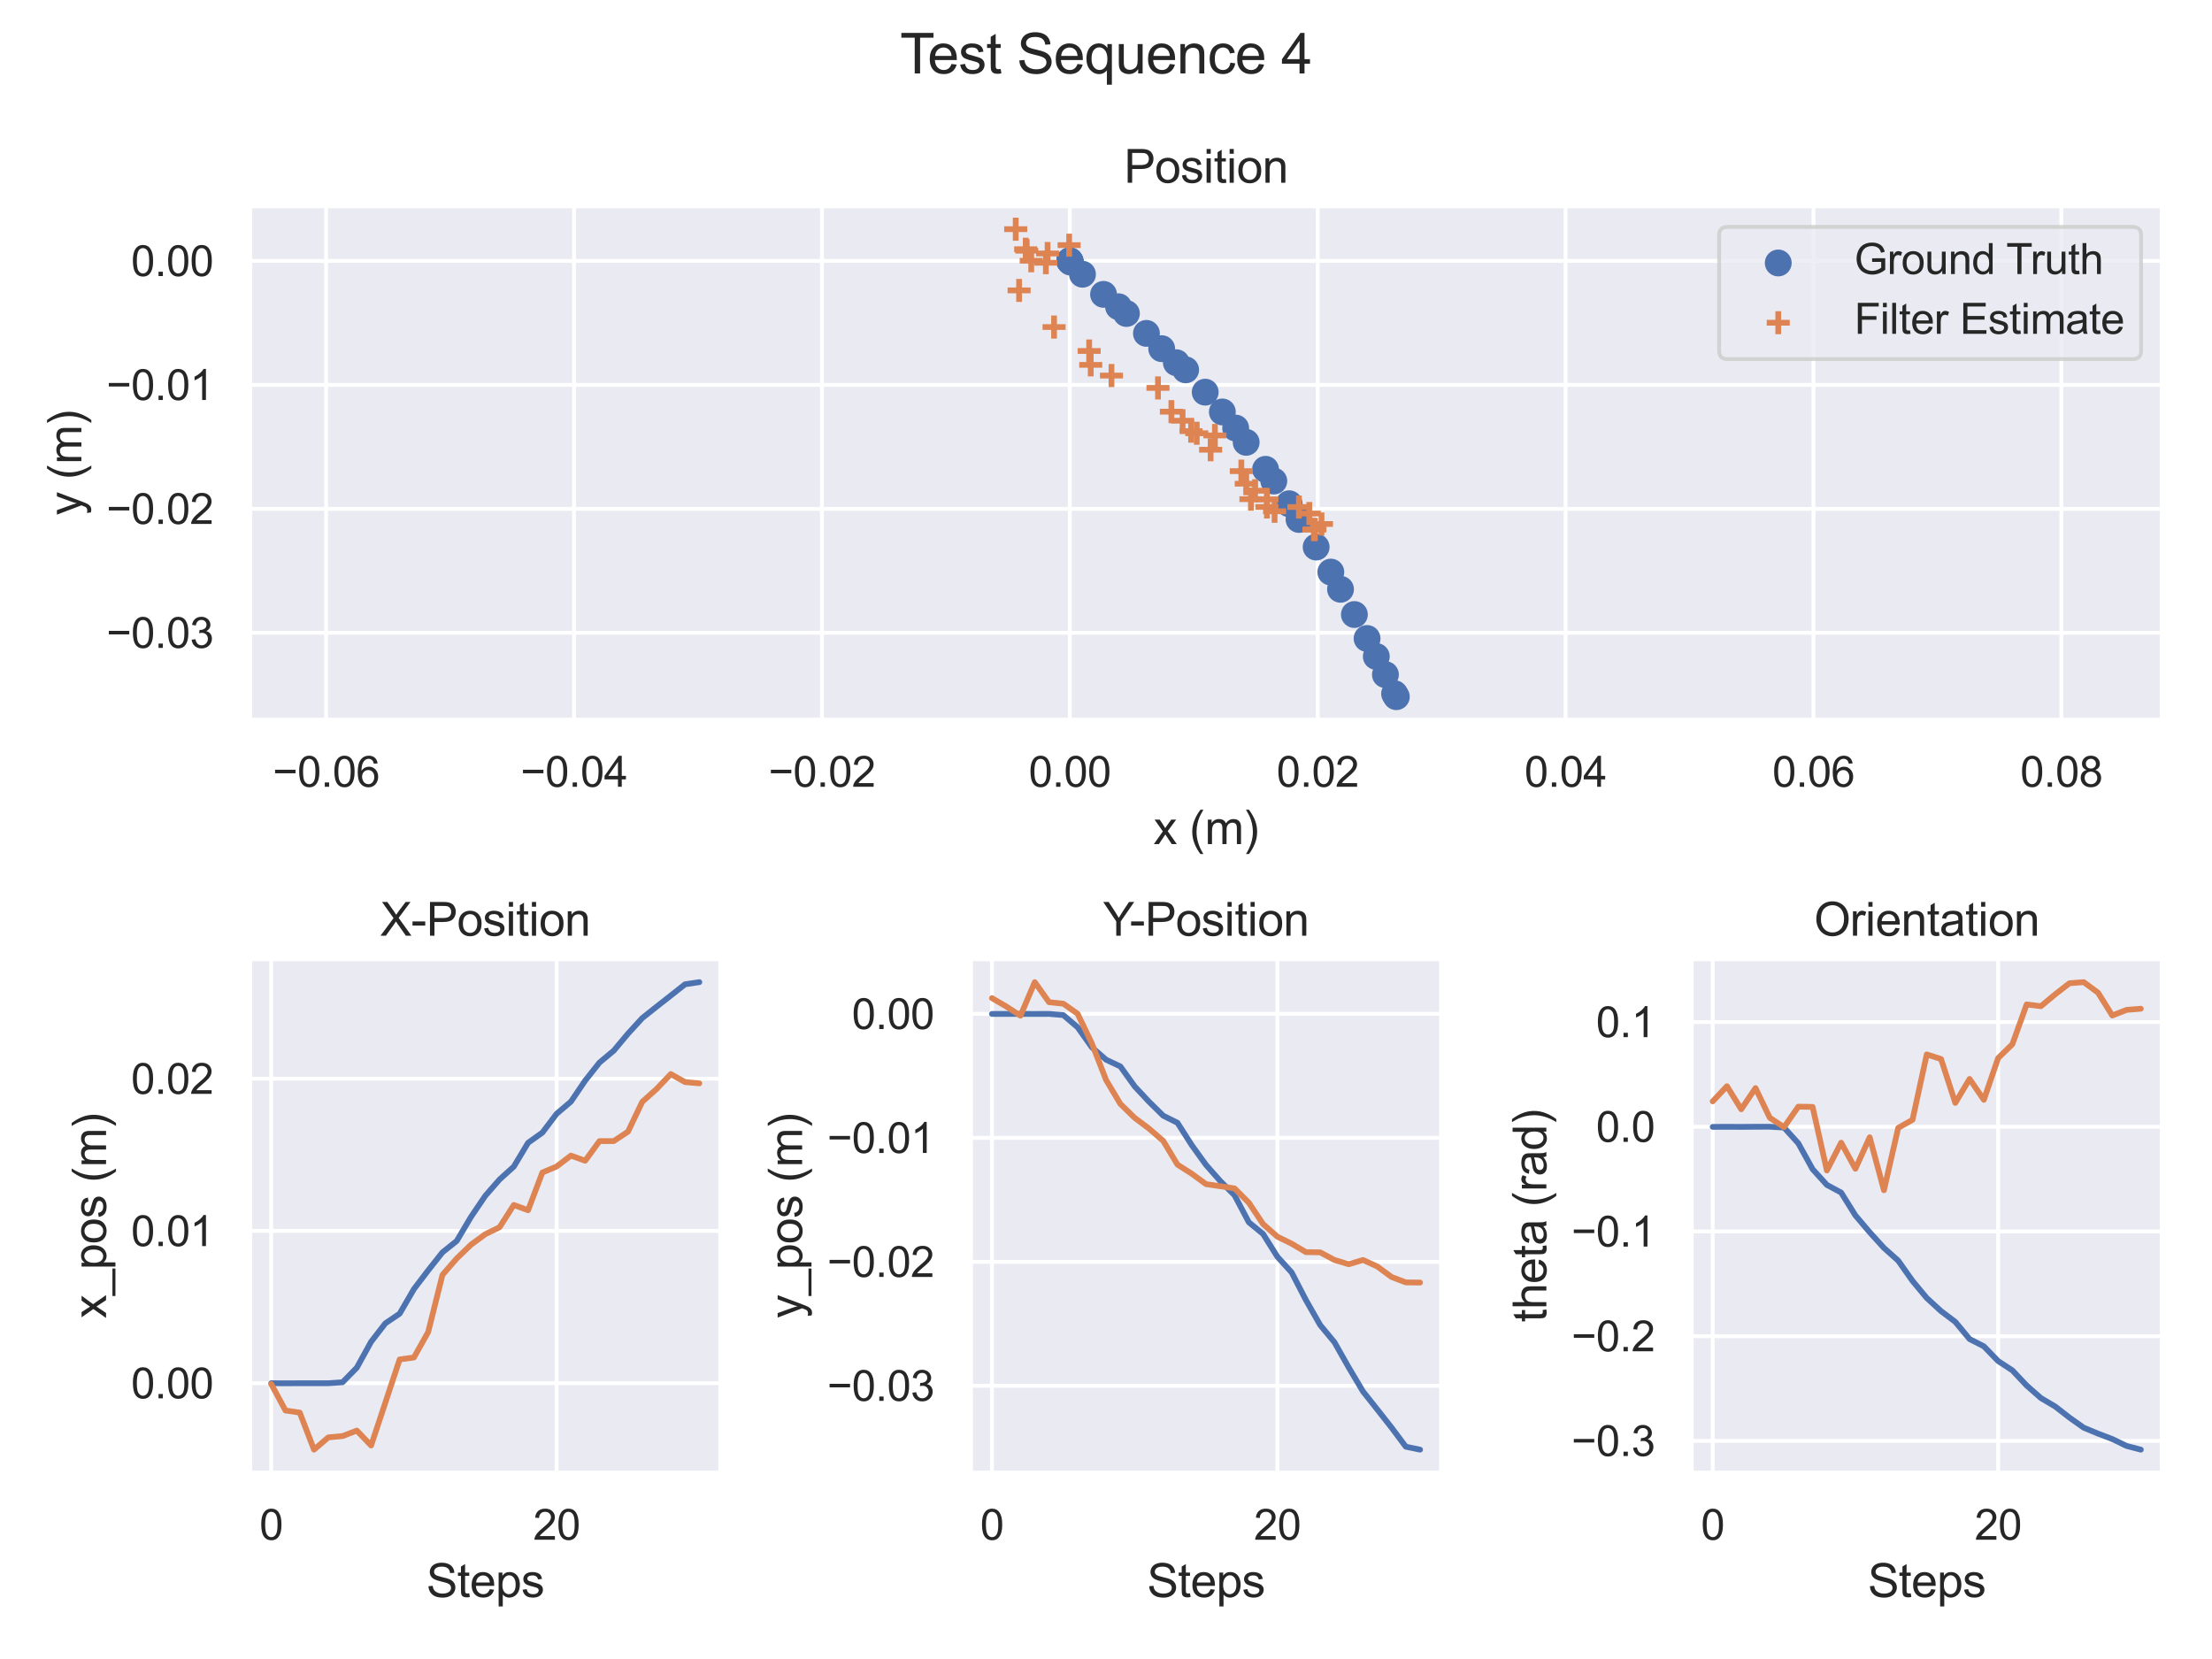 <?xml version="1.0" encoding="utf-8" standalone="no"?>
<!DOCTYPE svg PUBLIC "-//W3C//DTD SVG 1.1//EN"
  "http://www.w3.org/Graphics/SVG/1.1/DTD/svg11.dtd">
<svg xmlns:xlink="http://www.w3.org/1999/xlink" width="576pt" height="432pt" viewBox="0 0 576 432" xmlns="http://www.w3.org/2000/svg" version="1.1">
 <defs>
  <style type="text/css">*{stroke-linejoin: round; stroke-linecap: butt}</style>
 </defs>
 <g id="figure_1">
  <g id="patch_1">
   <path d="M 0 432 
L 576 432 
L 576 0 
L 0 0 
z
" style="fill: #ffffff"/>
  </g>
  <g id="axes_1">
   <g id="patch_2">
    <path d="M 65.047 187.502 
L 563.04 187.502 
L 563.04 53.59 
L 65.047 53.59 
z
" style="fill: #eaeaf2"/>
   </g>
   <g id="matplotlib.axis_1">
    <g id="xtick_1">
     <g id="line2d_1">
      <path d="M 84.925 187.502 
L 84.925 53.59 
" clip-path="url(#p4517251592)" style="fill: none; stroke: #ffffff; stroke-linecap: round"/>
     </g>
     <g id="text_1">
      <!-- −0.06 -->
      <g style="fill: #262626" transform="translate(71.009 204.876) scale(0.11 -0.11)">
       <defs>
        <path id="ArialMT-2212" d="M 3381 1997 
L 356 1997 
L 356 2522 
L 3381 2522 
L 3381 1997 
z
" transform="scale(0.016)"/>
        <path id="ArialMT-30" d="M 266 2259 
Q 266 3072 433 3567 
Q 600 4063 929 4331 
Q 1259 4600 1759 4600 
Q 2128 4600 2406 4451 
Q 2684 4303 2865 4023 
Q 3047 3744 3150 3342 
Q 3253 2941 3253 2259 
Q 3253 1453 3087 958 
Q 2922 463 2592 192 
Q 2263 -78 1759 -78 
Q 1097 -78 719 397 
Q 266 969 266 2259 
z
M 844 2259 
Q 844 1131 1108 757 
Q 1372 384 1759 384 
Q 2147 384 2411 759 
Q 2675 1134 2675 2259 
Q 2675 3391 2411 3762 
Q 2147 4134 1753 4134 
Q 1366 4134 1134 3806 
Q 844 3388 844 2259 
z
" transform="scale(0.016)"/>
        <path id="ArialMT-2e" d="M 581 0 
L 581 641 
L 1222 641 
L 1222 0 
L 581 0 
z
" transform="scale(0.016)"/>
        <path id="ArialMT-36" d="M 3184 3459 
L 2625 3416 
Q 2550 3747 2413 3897 
Q 2184 4138 1850 4138 
Q 1581 4138 1378 3988 
Q 1113 3794 959 3422 
Q 806 3050 800 2363 
Q 1003 2672 1297 2822 
Q 1591 2972 1913 2972 
Q 2475 2972 2870 2558 
Q 3266 2144 3266 1488 
Q 3266 1056 3080 686 
Q 2894 316 2569 119 
Q 2244 -78 1831 -78 
Q 1128 -78 684 439 
Q 241 956 241 2144 
Q 241 3472 731 4075 
Q 1159 4600 1884 4600 
Q 2425 4600 2770 4297 
Q 3116 3994 3184 3459 
z
M 888 1484 
Q 888 1194 1011 928 
Q 1134 663 1356 523 
Q 1578 384 1822 384 
Q 2178 384 2434 671 
Q 2691 959 2691 1453 
Q 2691 1928 2437 2201 
Q 2184 2475 1800 2475 
Q 1419 2475 1153 2201 
Q 888 1928 888 1484 
z
" transform="scale(0.016)"/>
       </defs>
       <use xlink:href="#ArialMT-2212"/>
       <use xlink:href="#ArialMT-30" x="58.398"/>
       <use xlink:href="#ArialMT-2e" x="114.014"/>
       <use xlink:href="#ArialMT-30" x="141.797"/>
       <use xlink:href="#ArialMT-36" x="197.412"/>
      </g>
     </g>
    </g>
    <g id="xtick_2">
     <g id="line2d_2">
      <path d="M 149.474 187.502 
L 149.474 53.59 
" clip-path="url(#p4517251592)" style="fill: none; stroke: #ffffff; stroke-linecap: round"/>
     </g>
     <g id="text_2">
      <!-- −0.04 -->
      <g style="fill: #262626" transform="translate(135.558 204.876) scale(0.11 -0.11)">
       <defs>
        <path id="ArialMT-34" d="M 2069 0 
L 2069 1097 
L 81 1097 
L 81 1613 
L 2172 4581 
L 2631 4581 
L 2631 1613 
L 3250 1613 
L 3250 1097 
L 2631 1097 
L 2631 0 
L 2069 0 
z
M 2069 1613 
L 2069 3678 
L 634 1613 
L 2069 1613 
z
" transform="scale(0.016)"/>
       </defs>
       <use xlink:href="#ArialMT-2212"/>
       <use xlink:href="#ArialMT-30" x="58.398"/>
       <use xlink:href="#ArialMT-2e" x="114.014"/>
       <use xlink:href="#ArialMT-30" x="141.797"/>
       <use xlink:href="#ArialMT-34" x="197.412"/>
      </g>
     </g>
    </g>
    <g id="xtick_3">
     <g id="line2d_3">
      <path d="M 214.024 187.502 
L 214.024 53.59 
" clip-path="url(#p4517251592)" style="fill: none; stroke: #ffffff; stroke-linecap: round"/>
     </g>
     <g id="text_3">
      <!-- −0.02 -->
      <g style="fill: #262626" transform="translate(200.108 204.876) scale(0.11 -0.11)">
       <defs>
        <path id="ArialMT-32" d="M 3222 541 
L 3222 0 
L 194 0 
Q 188 203 259 391 
Q 375 700 629 1000 
Q 884 1300 1366 1694 
Q 2113 2306 2375 2664 
Q 2638 3022 2638 3341 
Q 2638 3675 2398 3904 
Q 2159 4134 1775 4134 
Q 1369 4134 1125 3890 
Q 881 3647 878 3216 
L 300 3275 
Q 359 3922 746 4261 
Q 1134 4600 1788 4600 
Q 2447 4600 2831 4234 
Q 3216 3869 3216 3328 
Q 3216 3053 3103 2787 
Q 2991 2522 2730 2228 
Q 2469 1934 1863 1422 
Q 1356 997 1212 845 
Q 1069 694 975 541 
L 3222 541 
z
" transform="scale(0.016)"/>
       </defs>
       <use xlink:href="#ArialMT-2212"/>
       <use xlink:href="#ArialMT-30" x="58.398"/>
       <use xlink:href="#ArialMT-2e" x="114.014"/>
       <use xlink:href="#ArialMT-30" x="141.797"/>
       <use xlink:href="#ArialMT-32" x="197.412"/>
      </g>
     </g>
    </g>
    <g id="xtick_4">
     <g id="line2d_4">
      <path d="M 278.573 187.502 
L 278.573 53.59 
" clip-path="url(#p4517251592)" style="fill: none; stroke: #ffffff; stroke-linecap: round"/>
     </g>
     <g id="text_4">
      <!-- 0.00 -->
      <g style="fill: #262626" transform="translate(267.87 204.876) scale(0.11 -0.11)">
       <use xlink:href="#ArialMT-30"/>
       <use xlink:href="#ArialMT-2e" x="55.615"/>
       <use xlink:href="#ArialMT-30" x="83.398"/>
       <use xlink:href="#ArialMT-30" x="139.014"/>
      </g>
     </g>
    </g>
    <g id="xtick_5">
     <g id="line2d_5">
      <path d="M 343.123 187.502 
L 343.123 53.59 
" clip-path="url(#p4517251592)" style="fill: none; stroke: #ffffff; stroke-linecap: round"/>
     </g>
     <g id="text_5">
      <!-- 0.02 -->
      <g style="fill: #262626" transform="translate(332.419 204.876) scale(0.11 -0.11)">
       <use xlink:href="#ArialMT-30"/>
       <use xlink:href="#ArialMT-2e" x="55.615"/>
       <use xlink:href="#ArialMT-30" x="83.398"/>
       <use xlink:href="#ArialMT-32" x="139.014"/>
      </g>
     </g>
    </g>
    <g id="xtick_6">
     <g id="line2d_6">
      <path d="M 407.672 187.502 
L 407.672 53.59 
" clip-path="url(#p4517251592)" style="fill: none; stroke: #ffffff; stroke-linecap: round"/>
     </g>
     <g id="text_6">
      <!-- 0.04 -->
      <g style="fill: #262626" transform="translate(396.969 204.876) scale(0.11 -0.11)">
       <use xlink:href="#ArialMT-30"/>
       <use xlink:href="#ArialMT-2e" x="55.615"/>
       <use xlink:href="#ArialMT-30" x="83.398"/>
       <use xlink:href="#ArialMT-34" x="139.014"/>
      </g>
     </g>
    </g>
    <g id="xtick_7">
     <g id="line2d_7">
      <path d="M 472.222 187.502 
L 472.222 53.59 
" clip-path="url(#p4517251592)" style="fill: none; stroke: #ffffff; stroke-linecap: round"/>
     </g>
     <g id="text_7">
      <!-- 0.06 -->
      <g style="fill: #262626" transform="translate(461.519 204.876) scale(0.11 -0.11)">
       <use xlink:href="#ArialMT-30"/>
       <use xlink:href="#ArialMT-2e" x="55.615"/>
       <use xlink:href="#ArialMT-30" x="83.398"/>
       <use xlink:href="#ArialMT-36" x="139.014"/>
      </g>
     </g>
    </g>
    <g id="xtick_8">
     <g id="line2d_8">
      <path d="M 536.772 187.502 
L 536.772 53.59 
" clip-path="url(#p4517251592)" style="fill: none; stroke: #ffffff; stroke-linecap: round"/>
     </g>
     <g id="text_8">
      <!-- 0.08 -->
      <g style="fill: #262626" transform="translate(526.068 204.876) scale(0.11 -0.11)">
       <defs>
        <path id="ArialMT-38" d="M 1131 2484 
Q 781 2613 612 2850 
Q 444 3088 444 3419 
Q 444 3919 803 4259 
Q 1163 4600 1759 4600 
Q 2359 4600 2725 4251 
Q 3091 3903 3091 3403 
Q 3091 3084 2923 2848 
Q 2756 2613 2416 2484 
Q 2838 2347 3058 2040 
Q 3278 1734 3278 1309 
Q 3278 722 2862 322 
Q 2447 -78 1769 -78 
Q 1091 -78 675 323 
Q 259 725 259 1325 
Q 259 1772 486 2073 
Q 713 2375 1131 2484 
z
M 1019 3438 
Q 1019 3113 1228 2906 
Q 1438 2700 1772 2700 
Q 2097 2700 2305 2904 
Q 2513 3109 2513 3406 
Q 2513 3716 2298 3927 
Q 2084 4138 1766 4138 
Q 1444 4138 1231 3931 
Q 1019 3725 1019 3438 
z
M 838 1322 
Q 838 1081 952 856 
Q 1066 631 1291 507 
Q 1516 384 1775 384 
Q 2178 384 2440 643 
Q 2703 903 2703 1303 
Q 2703 1709 2433 1975 
Q 2163 2241 1756 2241 
Q 1359 2241 1098 1978 
Q 838 1716 838 1322 
z
" transform="scale(0.016)"/>
       </defs>
       <use xlink:href="#ArialMT-30"/>
       <use xlink:href="#ArialMT-2e" x="55.615"/>
       <use xlink:href="#ArialMT-30" x="83.398"/>
       <use xlink:href="#ArialMT-38" x="139.014"/>
      </g>
     </g>
    </g>
    <g id="text_9">
     <!-- x (m) -->
     <g style="fill: #262626" transform="translate(300.383 219.798) scale(0.12 -0.12)">
      <defs>
       <path id="ArialMT-78" d="M 47 0 
L 1259 1725 
L 138 3319 
L 841 3319 
L 1350 2541 
Q 1494 2319 1581 2169 
Q 1719 2375 1834 2534 
L 2394 3319 
L 3066 3319 
L 1919 1756 
L 3153 0 
L 2463 0 
L 1781 1031 
L 1600 1309 
L 728 0 
L 47 0 
z
" transform="scale(0.016)"/>
       <path id="ArialMT-20" transform="scale(0.016)"/>
       <path id="ArialMT-28" d="M 1497 -1347 
Q 1031 -759 709 28 
Q 388 816 388 1659 
Q 388 2403 628 3084 
Q 909 3875 1497 4659 
L 1900 4659 
Q 1522 4009 1400 3731 
Q 1209 3300 1100 2831 
Q 966 2247 966 1656 
Q 966 153 1900 -1347 
L 1497 -1347 
z
" transform="scale(0.016)"/>
       <path id="ArialMT-6d" d="M 422 0 
L 422 3319 
L 925 3319 
L 925 2853 
Q 1081 3097 1340 3245 
Q 1600 3394 1931 3394 
Q 2300 3394 2536 3241 
Q 2772 3088 2869 2813 
Q 3263 3394 3894 3394 
Q 4388 3394 4653 3120 
Q 4919 2847 4919 2278 
L 4919 0 
L 4359 0 
L 4359 2091 
Q 4359 2428 4304 2576 
Q 4250 2725 4106 2815 
Q 3963 2906 3769 2906 
Q 3419 2906 3187 2673 
Q 2956 2441 2956 1928 
L 2956 0 
L 2394 0 
L 2394 2156 
Q 2394 2531 2256 2718 
Q 2119 2906 1806 2906 
Q 1569 2906 1367 2781 
Q 1166 2656 1075 2415 
Q 984 2175 984 1722 
L 984 0 
L 422 0 
z
" transform="scale(0.016)"/>
       <path id="ArialMT-29" d="M 791 -1347 
L 388 -1347 
Q 1322 153 1322 1656 
Q 1322 2244 1188 2822 
Q 1081 3291 891 3722 
Q 769 4003 388 4659 
L 791 4659 
Q 1378 3875 1659 3084 
Q 1900 2403 1900 1659 
Q 1900 816 1576 28 
Q 1253 -759 791 -1347 
z
" transform="scale(0.016)"/>
      </defs>
      <use xlink:href="#ArialMT-78"/>
      <use xlink:href="#ArialMT-20" x="50"/>
      <use xlink:href="#ArialMT-28" x="77.783"/>
      <use xlink:href="#ArialMT-6d" x="111.084"/>
      <use xlink:href="#ArialMT-29" x="194.385"/>
     </g>
    </g>
   </g>
   <g id="matplotlib.axis_2">
    <g id="ytick_1">
     <g id="line2d_9">
      <path d="M 65.047 164.772 
L 563.04 164.772 
" clip-path="url(#p4517251592)" style="fill: none; stroke: #ffffff; stroke-linecap: round"/>
     </g>
     <g id="text_10">
      <!-- −0.03 -->
      <g style="fill: #262626" transform="translate(27.716 168.709) scale(0.11 -0.11)">
       <defs>
        <path id="ArialMT-33" d="M 269 1209 
L 831 1284 
Q 928 806 1161 595 
Q 1394 384 1728 384 
Q 2125 384 2398 659 
Q 2672 934 2672 1341 
Q 2672 1728 2419 1979 
Q 2166 2231 1775 2231 
Q 1616 2231 1378 2169 
L 1441 2663 
Q 1497 2656 1531 2656 
Q 1891 2656 2178 2843 
Q 2466 3031 2466 3422 
Q 2466 3731 2256 3934 
Q 2047 4138 1716 4138 
Q 1388 4138 1169 3931 
Q 950 3725 888 3313 
L 325 3413 
Q 428 3978 793 4289 
Q 1159 4600 1703 4600 
Q 2078 4600 2393 4439 
Q 2709 4278 2876 4000 
Q 3044 3722 3044 3409 
Q 3044 3113 2884 2869 
Q 2725 2625 2413 2481 
Q 2819 2388 3044 2092 
Q 3269 1797 3269 1353 
Q 3269 753 2831 336 
Q 2394 -81 1725 -81 
Q 1122 -81 723 278 
Q 325 638 269 1209 
z
" transform="scale(0.016)"/>
       </defs>
       <use xlink:href="#ArialMT-2212"/>
       <use xlink:href="#ArialMT-30" x="58.398"/>
       <use xlink:href="#ArialMT-2e" x="114.014"/>
       <use xlink:href="#ArialMT-30" x="141.797"/>
       <use xlink:href="#ArialMT-33" x="197.412"/>
      </g>
     </g>
    </g>
    <g id="ytick_2">
     <g id="line2d_10">
      <path d="M 65.047 132.498 
L 563.04 132.498 
" clip-path="url(#p4517251592)" style="fill: none; stroke: #ffffff; stroke-linecap: round"/>
     </g>
     <g id="text_11">
      <!-- −0.02 -->
      <g style="fill: #262626" transform="translate(27.716 136.434) scale(0.11 -0.11)">
       <use xlink:href="#ArialMT-2212"/>
       <use xlink:href="#ArialMT-30" x="58.398"/>
       <use xlink:href="#ArialMT-2e" x="114.014"/>
       <use xlink:href="#ArialMT-30" x="141.797"/>
       <use xlink:href="#ArialMT-32" x="197.412"/>
      </g>
     </g>
    </g>
    <g id="ytick_3">
     <g id="line2d_11">
      <path d="M 65.047 100.223 
L 563.04 100.223 
" clip-path="url(#p4517251592)" style="fill: none; stroke: #ffffff; stroke-linecap: round"/>
     </g>
     <g id="text_12">
      <!-- −0.01 -->
      <g style="fill: #262626" transform="translate(27.716 104.16) scale(0.11 -0.11)">
       <defs>
        <path id="ArialMT-31" d="M 2384 0 
L 1822 0 
L 1822 3584 
Q 1619 3391 1289 3197 
Q 959 3003 697 2906 
L 697 3450 
Q 1169 3672 1522 3987 
Q 1875 4303 2022 4600 
L 2384 4600 
L 2384 0 
z
" transform="scale(0.016)"/>
       </defs>
       <use xlink:href="#ArialMT-2212"/>
       <use xlink:href="#ArialMT-30" x="58.398"/>
       <use xlink:href="#ArialMT-2e" x="114.014"/>
       <use xlink:href="#ArialMT-30" x="141.797"/>
       <use xlink:href="#ArialMT-31" x="197.412"/>
      </g>
     </g>
    </g>
    <g id="ytick_4">
     <g id="line2d_12">
      <path d="M 65.047 67.948 
L 563.04 67.948 
" clip-path="url(#p4517251592)" style="fill: none; stroke: #ffffff; stroke-linecap: round"/>
     </g>
     <g id="text_13">
      <!-- 0.00 -->
      <g style="fill: #262626" transform="translate(34.14 71.885) scale(0.11 -0.11)">
       <use xlink:href="#ArialMT-30"/>
       <use xlink:href="#ArialMT-2e" x="55.615"/>
       <use xlink:href="#ArialMT-30" x="83.398"/>
       <use xlink:href="#ArialMT-30" x="139.014"/>
      </g>
     </g>
    </g>
    <g id="text_14">
     <!-- y (m) -->
     <g style="fill: #262626" transform="translate(21.19 134.207) rotate(-90) scale(0.12 -0.12)">
      <defs>
       <path id="ArialMT-79" d="M 397 -1278 
L 334 -750 
Q 519 -800 656 -800 
Q 844 -800 956 -737 
Q 1069 -675 1141 -563 
Q 1194 -478 1313 -144 
Q 1328 -97 1363 -6 
L 103 3319 
L 709 3319 
L 1400 1397 
Q 1534 1031 1641 628 
Q 1738 1016 1872 1384 
L 2581 3319 
L 3144 3319 
L 1881 -56 
Q 1678 -603 1566 -809 
Q 1416 -1088 1222 -1217 
Q 1028 -1347 759 -1347 
Q 597 -1347 397 -1278 
z
" transform="scale(0.016)"/>
      </defs>
      <use xlink:href="#ArialMT-79"/>
      <use xlink:href="#ArialMT-20" x="50"/>
      <use xlink:href="#ArialMT-28" x="77.783"/>
      <use xlink:href="#ArialMT-6d" x="111.084"/>
      <use xlink:href="#ArialMT-29" x="194.385"/>
     </g>
    </g>
   </g>
   <g id="PathCollection_1">
    <defs>
     <path id="m9d1a299e2e" d="M 0 3 
C 0.796 3 1.559 2.684 2.121 2.121 
C 2.684 1.559 3 0.796 3 0 
C 3 -0.796 2.684 -1.559 2.121 -2.121 
C 1.559 -2.684 0.796 -3 0 -3 
C -0.796 -3 -1.559 -2.684 -2.121 -2.121 
C -2.684 -1.559 -3 -0.796 -3 0 
C -3 0.796 -2.684 1.559 -2.121 2.121 
C -1.559 2.684 -0.796 3 0 3 
z
" style="stroke: #4c72b0"/>
    </defs>
    <g clip-path="url(#p4517251592)">
     <use xlink:href="#m9d1a299e2e" x="278.572" y="67.952" style="fill: #4c72b0; stroke: #4c72b0"/>
     <use xlink:href="#m9d1a299e2e" x="278.553" y="67.952" style="fill: #4c72b0; stroke: #4c72b0"/>
     <use xlink:href="#m9d1a299e2e" x="278.571" y="67.947" style="fill: #4c72b0; stroke: #4c72b0"/>
     <use xlink:href="#m9d1a299e2e" x="278.573" y="67.959" style="fill: #4c72b0; stroke: #4c72b0"/>
     <use xlink:href="#m9d1a299e2e" x="278.568" y="67.945" style="fill: #4c72b0; stroke: #4c72b0"/>
     <use xlink:href="#m9d1a299e2e" x="278.775" y="68.257" style="fill: #4c72b0; stroke: #4c72b0"/>
     <use xlink:href="#m9d1a299e2e" x="281.874" y="71.413" style="fill: #4c72b0; stroke: #4c72b0"/>
     <use xlink:href="#m9d1a299e2e" x="287.361" y="76.65" style="fill: #4c72b0; stroke: #4c72b0"/>
     <use xlink:href="#m9d1a299e2e" x="291.273" y="79.875" style="fill: #4c72b0; stroke: #4c72b0"/>
     <use xlink:href="#m9d1a299e2e" x="293.318" y="81.632" style="fill: #4c72b0; stroke: #4c72b0"/>
     <use xlink:href="#m9d1a299e2e" x="298.53" y="86.812" style="fill: #4c72b0; stroke: #4c72b0"/>
     <use xlink:href="#m9d1a299e2e" x="302.5" y="90.793" style="fill: #4c72b0; stroke: #4c72b0"/>
     <use xlink:href="#m9d1a299e2e" x="306.32" y="94.449" style="fill: #4c72b0; stroke: #4c72b0"/>
     <use xlink:href="#m9d1a299e2e" x="308.739" y="96.304" style="fill: #4c72b0; stroke: #4c72b0"/>
     <use xlink:href="#m9d1a299e2e" x="313.832" y="102.119" style="fill: #4c72b0; stroke: #4c72b0"/>
     <use xlink:href="#m9d1a299e2e" x="318.299" y="107.272" style="fill: #4c72b0; stroke: #4c72b0"/>
     <use xlink:href="#m9d1a299e2e" x="321.763" y="111.468" style="fill: #4c72b0; stroke: #4c72b0"/>
     <use xlink:href="#m9d1a299e2e" x="324.502" y="115.179" style="fill: #4c72b0; stroke: #4c72b0"/>
     <use xlink:href="#m9d1a299e2e" x="329.543" y="122.207" style="fill: #4c72b0; stroke: #4c72b0"/>
     <use xlink:href="#m9d1a299e2e" x="331.697" y="125.257" style="fill: #4c72b0; stroke: #4c72b0"/>
     <use xlink:href="#m9d1a299e2e" x="335.695" y="131.177" style="fill: #4c72b0; stroke: #4c72b0"/>
     <use xlink:href="#m9d1a299e2e" x="338.266" y="135.268" style="fill: #4c72b0; stroke: #4c72b0"/>
     <use xlink:href="#m9d1a299e2e" x="342.722" y="142.454" style="fill: #4c72b0; stroke: #4c72b0"/>
     <use xlink:href="#m9d1a299e2e" x="346.543" y="148.97" style="fill: #4c72b0; stroke: #4c72b0"/>
     <use xlink:href="#m9d1a299e2e" x="349.067" y="153.45" style="fill: #4c72b0; stroke: #4c72b0"/>
     <use xlink:href="#m9d1a299e2e" x="352.678" y="160.021" style="fill: #4c72b0; stroke: #4c72b0"/>
     <use xlink:href="#m9d1a299e2e" x="355.984" y="166.263" style="fill: #4c72b0; stroke: #4c72b0"/>
     <use xlink:href="#m9d1a299e2e" x="358.386" y="170.945" style="fill: #4c72b0; stroke: #4c72b0"/>
     <use xlink:href="#m9d1a299e2e" x="360.759" y="175.672" style="fill: #4c72b0; stroke: #4c72b0"/>
     <use xlink:href="#m9d1a299e2e" x="363.146" y="180.642" style="fill: #4c72b0; stroke: #4c72b0"/>
     <use xlink:href="#m9d1a299e2e" x="363.6" y="181.415" style="fill: #4c72b0; stroke: #4c72b0"/>
    </g>
   </g>
   <g id="PathCollection_2">
    <defs>
     <path id="m26f1d63683" d="M -3 0 
L 3 0 
M 0 3 
L 0 -3 
" style="stroke: #dd8452; stroke-width: 1.5"/>
    </defs>
    <g clip-path="url(#p4517251592)">
     <use xlink:href="#m26f1d63683" x="278.407" y="63.839" style="fill: #dd8452; stroke: #dd8452; stroke-width: 1.5"/>
     <use xlink:href="#m26f1d63683" x="272.79" y="66.001" style="fill: #dd8452; stroke: #dd8452; stroke-width: 1.5"/>
     <use xlink:href="#m26f1d63683" x="272.343" y="68.415" style="fill: #dd8452; stroke: #dd8452; stroke-width: 1.5"/>
     <use xlink:href="#m26f1d63683" x="264.488" y="59.677" style="fill: #dd8452; stroke: #dd8452; stroke-width: 1.5"/>
     <use xlink:href="#m26f1d63683" x="267.09" y="64.899" style="fill: #dd8452; stroke: #dd8452; stroke-width: 1.5"/>
     <use xlink:href="#m26f1d63683" x="267.366" y="65.286" style="fill: #dd8452; stroke: #dd8452; stroke-width: 1.5"/>
     <use xlink:href="#m26f1d63683" x="268.529" y="67.896" style="fill: #dd8452; stroke: #dd8452; stroke-width: 1.5"/>
     <use xlink:href="#m26f1d63683" x="265.367" y="75.619" style="fill: #dd8452; stroke: #dd8452; stroke-width: 1.5"/>
     <use xlink:href="#m26f1d63683" x="274.477" y="85.166" style="fill: #dd8452; stroke: #dd8452; stroke-width: 1.5"/>
     <use xlink:href="#m26f1d63683" x="283.616" y="91.39" style="fill: #dd8452; stroke: #dd8452; stroke-width: 1.5"/>
     <use xlink:href="#m26f1d63683" x="284.025" y="95.008" style="fill: #dd8452; stroke: #dd8452; stroke-width: 1.5"/>
     <use xlink:href="#m26f1d63683" x="289.429" y="97.793" style="fill: #dd8452; stroke: #dd8452; stroke-width: 1.5"/>
     <use xlink:href="#m26f1d63683" x="301.539" y="101.011" style="fill: #dd8452; stroke: #dd8452; stroke-width: 1.5"/>
     <use xlink:href="#m26f1d63683" x="305.025" y="107.193" style="fill: #dd8452; stroke: #dd8452; stroke-width: 1.5"/>
     <use xlink:href="#m26f1d63683" x="307.945" y="109.558" style="fill: #dd8452; stroke: #dd8452; stroke-width: 1.5"/>
     <use xlink:href="#m26f1d63683" x="310.161" y="112.276" style="fill: #dd8452; stroke: #dd8452; stroke-width: 1.5"/>
     <use xlink:href="#m26f1d63683" x="311.635" y="112.819" style="fill: #dd8452; stroke: #dd8452; stroke-width: 1.5"/>
     <use xlink:href="#m26f1d63683" x="316.362" y="113.386" style="fill: #dd8452; stroke: #dd8452; stroke-width: 1.5"/>
     <use xlink:href="#m26f1d63683" x="315.245" y="117.109" style="fill: #dd8452; stroke: #dd8452; stroke-width: 1.5"/>
     <use xlink:href="#m26f1d63683" x="323.24" y="122.68" style="fill: #dd8452; stroke: #dd8452; stroke-width: 1.5"/>
     <use xlink:href="#m26f1d63683" x="324.519" y="125.958" style="fill: #dd8452; stroke: #dd8452; stroke-width: 1.5"/>
     <use xlink:href="#m26f1d63683" x="326.825" y="127.781" style="fill: #dd8452; stroke: #dd8452; stroke-width: 1.5"/>
     <use xlink:href="#m26f1d63683" x="325.741" y="129.983" style="fill: #dd8452; stroke: #dd8452; stroke-width: 1.5"/>
     <use xlink:href="#m26f1d63683" x="329.9" y="130.035" style="fill: #dd8452; stroke: #dd8452; stroke-width: 1.5"/>
     <use xlink:href="#m26f1d63683" x="329.903" y="132.021" style="fill: #dd8452; stroke: #dd8452; stroke-width: 1.5"/>
     <use xlink:href="#m26f1d63683" x="331.902" y="133.136" style="fill: #dd8452; stroke: #dd8452; stroke-width: 1.5"/>
     <use xlink:href="#m26f1d63683" x="338.228" y="132.025" style="fill: #dd8452; stroke: #dd8452; stroke-width: 1.5"/>
     <use xlink:href="#m26f1d63683" x="340.939" y="133.72" style="fill: #dd8452; stroke: #dd8452; stroke-width: 1.5"/>
     <use xlink:href="#m26f1d63683" x="344.111" y="136.448" style="fill: #dd8452; stroke: #dd8452; stroke-width: 1.5"/>
     <use xlink:href="#m26f1d63683" x="342.412" y="137.863" style="fill: #dd8452; stroke: #dd8452; stroke-width: 1.5"/>
     <use xlink:href="#m26f1d63683" x="342.144" y="137.905" style="fill: #dd8452; stroke: #dd8452; stroke-width: 1.5"/>
    </g>
   </g>
   <g id="patch_3">
    <path d="M 65.047 187.502 
L 65.047 53.59 
" style="fill: none; stroke: #ffffff; stroke-width: 1.25; stroke-linejoin: miter; stroke-linecap: square"/>
   </g>
   <g id="patch_4">
    <path d="M 563.04 187.502 
L 563.04 53.59 
" style="fill: none; stroke: #ffffff; stroke-width: 1.25; stroke-linejoin: miter; stroke-linecap: square"/>
   </g>
   <g id="patch_5">
    <path d="M 65.047 187.502 
L 563.04 187.502 
" style="fill: none; stroke: #ffffff; stroke-width: 1.25; stroke-linejoin: miter; stroke-linecap: square"/>
   </g>
   <g id="patch_6">
    <path d="M 65.047 53.59 
L 563.04 53.59 
" style="fill: none; stroke: #ffffff; stroke-width: 1.25; stroke-linejoin: miter; stroke-linecap: square"/>
   </g>
   <g id="text_15">
    <!-- Position -->
    <g style="fill: #262626" transform="translate(292.699 47.59) scale(0.12 -0.12)">
     <defs>
      <path id="ArialMT-50" d="M 494 0 
L 494 4581 
L 2222 4581 
Q 2678 4581 2919 4538 
Q 3256 4481 3484 4323 
Q 3713 4166 3852 3881 
Q 3991 3597 3991 3256 
Q 3991 2672 3619 2267 
Q 3247 1863 2275 1863 
L 1100 1863 
L 1100 0 
L 494 0 
z
M 1100 2403 
L 2284 2403 
Q 2872 2403 3119 2622 
Q 3366 2841 3366 3238 
Q 3366 3525 3220 3729 
Q 3075 3934 2838 4000 
Q 2684 4041 2272 4041 
L 1100 4041 
L 1100 2403 
z
" transform="scale(0.016)"/>
      <path id="ArialMT-6f" d="M 213 1659 
Q 213 2581 725 3025 
Q 1153 3394 1769 3394 
Q 2453 3394 2887 2945 
Q 3322 2497 3322 1706 
Q 3322 1066 3130 698 
Q 2938 331 2570 128 
Q 2203 -75 1769 -75 
Q 1072 -75 642 372 
Q 213 819 213 1659 
z
M 791 1659 
Q 791 1022 1069 705 
Q 1347 388 1769 388 
Q 2188 388 2466 706 
Q 2744 1025 2744 1678 
Q 2744 2294 2464 2611 
Q 2184 2928 1769 2928 
Q 1347 2928 1069 2612 
Q 791 2297 791 1659 
z
" transform="scale(0.016)"/>
      <path id="ArialMT-73" d="M 197 991 
L 753 1078 
Q 800 744 1014 566 
Q 1228 388 1613 388 
Q 2000 388 2187 545 
Q 2375 703 2375 916 
Q 2375 1106 2209 1216 
Q 2094 1291 1634 1406 
Q 1016 1563 777 1677 
Q 538 1791 414 1992 
Q 291 2194 291 2438 
Q 291 2659 392 2848 
Q 494 3038 669 3163 
Q 800 3259 1026 3326 
Q 1253 3394 1513 3394 
Q 1903 3394 2198 3281 
Q 2494 3169 2634 2976 
Q 2775 2784 2828 2463 
L 2278 2388 
Q 2241 2644 2061 2787 
Q 1881 2931 1553 2931 
Q 1166 2931 1000 2803 
Q 834 2675 834 2503 
Q 834 2394 903 2306 
Q 972 2216 1119 2156 
Q 1203 2125 1616 2013 
Q 2213 1853 2448 1751 
Q 2684 1650 2818 1456 
Q 2953 1263 2953 975 
Q 2953 694 2789 445 
Q 2625 197 2315 61 
Q 2006 -75 1616 -75 
Q 969 -75 630 194 
Q 291 463 197 991 
z
" transform="scale(0.016)"/>
      <path id="ArialMT-69" d="M 425 3934 
L 425 4581 
L 988 4581 
L 988 3934 
L 425 3934 
z
M 425 0 
L 425 3319 
L 988 3319 
L 988 0 
L 425 0 
z
" transform="scale(0.016)"/>
      <path id="ArialMT-74" d="M 1650 503 
L 1731 6 
Q 1494 -44 1306 -44 
Q 1000 -44 831 53 
Q 663 150 594 308 
Q 525 466 525 972 
L 525 2881 
L 113 2881 
L 113 3319 
L 525 3319 
L 525 4141 
L 1084 4478 
L 1084 3319 
L 1650 3319 
L 1650 2881 
L 1084 2881 
L 1084 941 
Q 1084 700 1114 631 
Q 1144 563 1211 522 
Q 1278 481 1403 481 
Q 1497 481 1650 503 
z
" transform="scale(0.016)"/>
      <path id="ArialMT-6e" d="M 422 0 
L 422 3319 
L 928 3319 
L 928 2847 
Q 1294 3394 1984 3394 
Q 2284 3394 2536 3286 
Q 2788 3178 2913 3003 
Q 3038 2828 3088 2588 
Q 3119 2431 3119 2041 
L 3119 0 
L 2556 0 
L 2556 2019 
Q 2556 2363 2490 2533 
Q 2425 2703 2258 2804 
Q 2091 2906 1866 2906 
Q 1506 2906 1245 2678 
Q 984 2450 984 1813 
L 984 0 
L 422 0 
z
" transform="scale(0.016)"/>
     </defs>
     <use xlink:href="#ArialMT-50"/>
     <use xlink:href="#ArialMT-6f" x="66.699"/>
     <use xlink:href="#ArialMT-73" x="122.314"/>
     <use xlink:href="#ArialMT-69" x="172.314"/>
     <use xlink:href="#ArialMT-74" x="194.531"/>
     <use xlink:href="#ArialMT-69" x="222.314"/>
     <use xlink:href="#ArialMT-6f" x="244.531"/>
     <use xlink:href="#ArialMT-6e" x="300.146"/>
    </g>
   </g>
   <g id="legend_1">
    <g id="patch_7">
     <path d="M 449.852 93.51 
L 555.34 93.51 
Q 557.54 93.51 557.54 91.31 
L 557.54 61.29 
Q 557.54 59.09 555.34 59.09 
L 449.852 59.09 
Q 447.652 59.09 447.652 61.29 
L 447.652 91.31 
Q 447.652 93.51 449.852 93.51 
z
" style="fill: #eaeaf2; opacity: 0.8; stroke: #cccccc; stroke-linejoin: miter"/>
    </g>
    <g id="PathCollection_3">
     <g>
      <use xlink:href="#m9d1a299e2e" x="463.052" y="68.476" style="fill: #4c72b0; stroke: #4c72b0"/>
     </g>
    </g>
    <g id="text_16">
     <!-- Ground Truth -->
     <g style="fill: #262626" transform="translate(482.852 71.364) scale(0.11 -0.11)">
      <defs>
       <path id="ArialMT-47" d="M 2638 1797 
L 2638 2334 
L 4578 2338 
L 4578 638 
Q 4131 281 3656 101 
Q 3181 -78 2681 -78 
Q 2006 -78 1454 211 
Q 903 500 622 1047 
Q 341 1594 341 2269 
Q 341 2938 620 3517 
Q 900 4097 1425 4378 
Q 1950 4659 2634 4659 
Q 3131 4659 3532 4498 
Q 3934 4338 4162 4050 
Q 4391 3763 4509 3300 
L 3963 3150 
Q 3859 3500 3706 3700 
Q 3553 3900 3268 4020 
Q 2984 4141 2638 4141 
Q 2222 4141 1919 4014 
Q 1616 3888 1430 3681 
Q 1244 3475 1141 3228 
Q 966 2803 966 2306 
Q 966 1694 1177 1281 
Q 1388 869 1791 669 
Q 2194 469 2647 469 
Q 3041 469 3416 620 
Q 3791 772 3984 944 
L 3984 1797 
L 2638 1797 
z
" transform="scale(0.016)"/>
       <path id="ArialMT-72" d="M 416 0 
L 416 3319 
L 922 3319 
L 922 2816 
Q 1116 3169 1280 3281 
Q 1444 3394 1641 3394 
Q 1925 3394 2219 3213 
L 2025 2691 
Q 1819 2813 1613 2813 
Q 1428 2813 1281 2702 
Q 1134 2591 1072 2394 
Q 978 2094 978 1738 
L 978 0 
L 416 0 
z
" transform="scale(0.016)"/>
       <path id="ArialMT-75" d="M 2597 0 
L 2597 488 
Q 2209 -75 1544 -75 
Q 1250 -75 995 37 
Q 741 150 617 320 
Q 494 491 444 738 
Q 409 903 409 1263 
L 409 3319 
L 972 3319 
L 972 1478 
Q 972 1038 1006 884 
Q 1059 663 1231 536 
Q 1403 409 1656 409 
Q 1909 409 2131 539 
Q 2353 669 2445 892 
Q 2538 1116 2538 1541 
L 2538 3319 
L 3100 3319 
L 3100 0 
L 2597 0 
z
" transform="scale(0.016)"/>
       <path id="ArialMT-64" d="M 2575 0 
L 2575 419 
Q 2259 -75 1647 -75 
Q 1250 -75 917 144 
Q 584 363 401 755 
Q 219 1147 219 1656 
Q 219 2153 384 2558 
Q 550 2963 881 3178 
Q 1213 3394 1622 3394 
Q 1922 3394 2156 3267 
Q 2391 3141 2538 2938 
L 2538 4581 
L 3097 4581 
L 3097 0 
L 2575 0 
z
M 797 1656 
Q 797 1019 1065 703 
Q 1334 388 1700 388 
Q 2069 388 2326 689 
Q 2584 991 2584 1609 
Q 2584 2291 2321 2609 
Q 2059 2928 1675 2928 
Q 1300 2928 1048 2622 
Q 797 2316 797 1656 
z
" transform="scale(0.016)"/>
       <path id="ArialMT-54" d="M 1659 0 
L 1659 4041 
L 150 4041 
L 150 4581 
L 3781 4581 
L 3781 4041 
L 2266 4041 
L 2266 0 
L 1659 0 
z
" transform="scale(0.016)"/>
       <path id="ArialMT-68" d="M 422 0 
L 422 4581 
L 984 4581 
L 984 2938 
Q 1378 3394 1978 3394 
Q 2347 3394 2619 3248 
Q 2891 3103 3008 2847 
Q 3125 2591 3125 2103 
L 3125 0 
L 2563 0 
L 2563 2103 
Q 2563 2525 2380 2717 
Q 2197 2909 1863 2909 
Q 1613 2909 1392 2779 
Q 1172 2650 1078 2428 
Q 984 2206 984 1816 
L 984 0 
L 422 0 
z
" transform="scale(0.016)"/>
      </defs>
      <use xlink:href="#ArialMT-47"/>
      <use xlink:href="#ArialMT-72" x="77.783"/>
      <use xlink:href="#ArialMT-6f" x="111.084"/>
      <use xlink:href="#ArialMT-75" x="166.699"/>
      <use xlink:href="#ArialMT-6e" x="222.314"/>
      <use xlink:href="#ArialMT-64" x="277.93"/>
      <use xlink:href="#ArialMT-20" x="333.545"/>
      <use xlink:href="#ArialMT-54" x="359.578"/>
      <use xlink:href="#ArialMT-72" x="416.912"/>
      <use xlink:href="#ArialMT-75" x="450.213"/>
      <use xlink:href="#ArialMT-74" x="505.828"/>
      <use xlink:href="#ArialMT-68" x="533.611"/>
     </g>
    </g>
    <g id="PathCollection_4">
     <g>
      <use xlink:href="#m26f1d63683" x="463.052" y="84.036" style="fill: #dd8452; stroke: #dd8452; stroke-width: 1.5"/>
     </g>
    </g>
    <g id="text_17">
     <!-- Filter Estimate -->
     <g style="fill: #262626" transform="translate(482.852 86.924) scale(0.11 -0.11)">
      <defs>
       <path id="ArialMT-46" d="M 525 0 
L 525 4581 
L 3616 4581 
L 3616 4041 
L 1131 4041 
L 1131 2622 
L 3281 2622 
L 3281 2081 
L 1131 2081 
L 1131 0 
L 525 0 
z
" transform="scale(0.016)"/>
       <path id="ArialMT-6c" d="M 409 0 
L 409 4581 
L 972 4581 
L 972 0 
L 409 0 
z
" transform="scale(0.016)"/>
       <path id="ArialMT-65" d="M 2694 1069 
L 3275 997 
Q 3138 488 2766 206 
Q 2394 -75 1816 -75 
Q 1088 -75 661 373 
Q 234 822 234 1631 
Q 234 2469 665 2931 
Q 1097 3394 1784 3394 
Q 2450 3394 2872 2941 
Q 3294 2488 3294 1666 
Q 3294 1616 3291 1516 
L 816 1516 
Q 847 969 1125 678 
Q 1403 388 1819 388 
Q 2128 388 2347 550 
Q 2566 713 2694 1069 
z
M 847 1978 
L 2700 1978 
Q 2663 2397 2488 2606 
Q 2219 2931 1791 2931 
Q 1403 2931 1139 2672 
Q 875 2413 847 1978 
z
" transform="scale(0.016)"/>
       <path id="ArialMT-45" d="M 506 0 
L 506 4581 
L 3819 4581 
L 3819 4041 
L 1113 4041 
L 1113 2638 
L 3647 2638 
L 3647 2100 
L 1113 2100 
L 1113 541 
L 3925 541 
L 3925 0 
L 506 0 
z
" transform="scale(0.016)"/>
       <path id="ArialMT-61" d="M 2588 409 
Q 2275 144 1986 34 
Q 1697 -75 1366 -75 
Q 819 -75 525 192 
Q 231 459 231 875 
Q 231 1119 342 1320 
Q 453 1522 633 1644 
Q 813 1766 1038 1828 
Q 1203 1872 1538 1913 
Q 2219 1994 2541 2106 
Q 2544 2222 2544 2253 
Q 2544 2597 2384 2738 
Q 2169 2928 1744 2928 
Q 1347 2928 1158 2789 
Q 969 2650 878 2297 
L 328 2372 
Q 403 2725 575 2942 
Q 747 3159 1072 3276 
Q 1397 3394 1825 3394 
Q 2250 3394 2515 3294 
Q 2781 3194 2906 3042 
Q 3031 2891 3081 2659 
Q 3109 2516 3109 2141 
L 3109 1391 
Q 3109 606 3145 398 
Q 3181 191 3288 0 
L 2700 0 
Q 2613 175 2588 409 
z
M 2541 1666 
Q 2234 1541 1622 1453 
Q 1275 1403 1131 1340 
Q 988 1278 909 1158 
Q 831 1038 831 891 
Q 831 666 1001 516 
Q 1172 366 1500 366 
Q 1825 366 2078 508 
Q 2331 650 2450 897 
Q 2541 1088 2541 1459 
L 2541 1666 
z
" transform="scale(0.016)"/>
      </defs>
      <use xlink:href="#ArialMT-46"/>
      <use xlink:href="#ArialMT-69" x="61.084"/>
      <use xlink:href="#ArialMT-6c" x="83.301"/>
      <use xlink:href="#ArialMT-74" x="105.518"/>
      <use xlink:href="#ArialMT-65" x="133.301"/>
      <use xlink:href="#ArialMT-72" x="188.916"/>
      <use xlink:href="#ArialMT-20" x="222.217"/>
      <use xlink:href="#ArialMT-45" x="250"/>
      <use xlink:href="#ArialMT-73" x="316.699"/>
      <use xlink:href="#ArialMT-74" x="366.699"/>
      <use xlink:href="#ArialMT-69" x="394.482"/>
      <use xlink:href="#ArialMT-6d" x="416.699"/>
      <use xlink:href="#ArialMT-61" x="500"/>
      <use xlink:href="#ArialMT-74" x="555.615"/>
      <use xlink:href="#ArialMT-65" x="583.398"/>
     </g>
    </g>
   </g>
  </g>
  <g id="axes_2">
   <g id="patch_8">
    <path d="M 65.047 383.574 
L 187.68 383.574 
L 187.68 249.662 
L 65.047 249.662 
z
" style="fill: #eaeaf2"/>
   </g>
   <g id="matplotlib.axis_3">
    <g id="xtick_9">
     <g id="line2d_13">
      <path d="M 70.622 383.574 
L 70.622 249.662 
" clip-path="url(#p45f0556d95)" style="fill: none; stroke: #ffffff; stroke-linecap: round"/>
     </g>
     <g id="text_18">
      <!-- 0 -->
      <g style="fill: #262626" transform="translate(67.563 400.948) scale(0.11 -0.11)">
       <use xlink:href="#ArialMT-30"/>
      </g>
     </g>
    </g>
    <g id="xtick_10">
     <g id="line2d_14">
      <path d="M 144.944 383.574 
L 144.944 249.662 
" clip-path="url(#p45f0556d95)" style="fill: none; stroke: #ffffff; stroke-linecap: round"/>
     </g>
     <g id="text_19">
      <!-- 20 -->
      <g style="fill: #262626" transform="translate(138.827 400.948) scale(0.11 -0.11)">
       <use xlink:href="#ArialMT-32"/>
       <use xlink:href="#ArialMT-30" x="55.615"/>
      </g>
     </g>
    </g>
    <g id="text_20">
     <!-- Steps -->
     <g style="fill: #262626" transform="translate(111.022 415.87) scale(0.12 -0.12)">
      <defs>
       <path id="ArialMT-53" d="M 288 1472 
L 859 1522 
Q 900 1178 1048 958 
Q 1197 738 1509 602 
Q 1822 466 2213 466 
Q 2559 466 2825 569 
Q 3091 672 3220 851 
Q 3350 1031 3350 1244 
Q 3350 1459 3225 1620 
Q 3100 1781 2813 1891 
Q 2628 1963 1997 2114 
Q 1366 2266 1113 2400 
Q 784 2572 623 2826 
Q 463 3081 463 3397 
Q 463 3744 659 4045 
Q 856 4347 1234 4503 
Q 1613 4659 2075 4659 
Q 2584 4659 2973 4495 
Q 3363 4331 3572 4012 
Q 3781 3694 3797 3291 
L 3216 3247 
Q 3169 3681 2898 3903 
Q 2628 4125 2100 4125 
Q 1550 4125 1298 3923 
Q 1047 3722 1047 3438 
Q 1047 3191 1225 3031 
Q 1400 2872 2139 2705 
Q 2878 2538 3153 2413 
Q 3553 2228 3743 1945 
Q 3934 1663 3934 1294 
Q 3934 928 3725 604 
Q 3516 281 3123 101 
Q 2731 -78 2241 -78 
Q 1619 -78 1198 103 
Q 778 284 539 648 
Q 300 1013 288 1472 
z
" transform="scale(0.016)"/>
       <path id="ArialMT-70" d="M 422 -1272 
L 422 3319 
L 934 3319 
L 934 2888 
Q 1116 3141 1344 3267 
Q 1572 3394 1897 3394 
Q 2322 3394 2647 3175 
Q 2972 2956 3137 2557 
Q 3303 2159 3303 1684 
Q 3303 1175 3120 767 
Q 2938 359 2589 142 
Q 2241 -75 1856 -75 
Q 1575 -75 1351 44 
Q 1128 163 984 344 
L 984 -1272 
L 422 -1272 
z
M 931 1641 
Q 931 1000 1190 694 
Q 1450 388 1819 388 
Q 2194 388 2461 705 
Q 2728 1022 2728 1688 
Q 2728 2322 2467 2637 
Q 2206 2953 1844 2953 
Q 1484 2953 1207 2617 
Q 931 2281 931 1641 
z
" transform="scale(0.016)"/>
      </defs>
      <use xlink:href="#ArialMT-53"/>
      <use xlink:href="#ArialMT-74" x="66.699"/>
      <use xlink:href="#ArialMT-65" x="94.482"/>
      <use xlink:href="#ArialMT-70" x="150.098"/>
      <use xlink:href="#ArialMT-73" x="205.713"/>
     </g>
    </g>
   </g>
   <g id="matplotlib.axis_4">
    <g id="ytick_5">
     <g id="line2d_15">
      <path d="M 65.047 360.186 
L 187.68 360.186 
" clip-path="url(#p45f0556d95)" style="fill: none; stroke: #ffffff; stroke-linecap: round"/>
     </g>
     <g id="text_21">
      <!-- 0.00 -->
      <g style="fill: #262626" transform="translate(34.14 364.123) scale(0.11 -0.11)">
       <use xlink:href="#ArialMT-30"/>
       <use xlink:href="#ArialMT-2e" x="55.615"/>
       <use xlink:href="#ArialMT-30" x="83.398"/>
       <use xlink:href="#ArialMT-30" x="139.014"/>
      </g>
     </g>
    </g>
    <g id="ytick_6">
     <g id="line2d_16">
      <path d="M 65.047 320.543 
L 187.68 320.543 
" clip-path="url(#p45f0556d95)" style="fill: none; stroke: #ffffff; stroke-linecap: round"/>
     </g>
     <g id="text_22">
      <!-- 0.01 -->
      <g style="fill: #262626" transform="translate(34.14 324.48) scale(0.11 -0.11)">
       <use xlink:href="#ArialMT-30"/>
       <use xlink:href="#ArialMT-2e" x="55.615"/>
       <use xlink:href="#ArialMT-30" x="83.398"/>
       <use xlink:href="#ArialMT-31" x="139.014"/>
      </g>
     </g>
    </g>
    <g id="ytick_7">
     <g id="line2d_17">
      <path d="M 65.047 280.901 
L 187.68 280.901 
" clip-path="url(#p45f0556d95)" style="fill: none; stroke: #ffffff; stroke-linecap: round"/>
     </g>
     <g id="text_23">
      <!-- 0.02 -->
      <g style="fill: #262626" transform="translate(34.14 284.837) scale(0.11 -0.11)">
       <use xlink:href="#ArialMT-30"/>
       <use xlink:href="#ArialMT-2e" x="55.615"/>
       <use xlink:href="#ArialMT-30" x="83.398"/>
       <use xlink:href="#ArialMT-32" x="139.014"/>
      </g>
     </g>
    </g>
    <g id="text_24">
     <!-- x_pos (m) -->
     <g style="fill: #262626" transform="translate(27.615 343.288) rotate(-90) scale(0.12 -0.12)">
      <defs>
       <path id="ArialMT-5f" d="M -97 -1272 
L -97 -866 
L 3631 -866 
L 3631 -1272 
L -97 -1272 
z
" transform="scale(0.016)"/>
      </defs>
      <use xlink:href="#ArialMT-78"/>
      <use xlink:href="#ArialMT-5f" x="50"/>
      <use xlink:href="#ArialMT-70" x="105.615"/>
      <use xlink:href="#ArialMT-6f" x="161.23"/>
      <use xlink:href="#ArialMT-73" x="216.846"/>
      <use xlink:href="#ArialMT-20" x="266.846"/>
      <use xlink:href="#ArialMT-28" x="294.629"/>
      <use xlink:href="#ArialMT-6d" x="327.93"/>
      <use xlink:href="#ArialMT-29" x="411.23"/>
     </g>
    </g>
   </g>
   <g id="line2d_18">
    <path d="M 70.622 360.188 
L 74.338 360.212 
L 78.054 360.19 
L 81.77 360.187 
L 85.486 360.192 
L 89.202 359.939 
L 92.919 356.133 
L 96.635 349.392 
L 100.351 344.588 
L 104.067 342.076 
L 107.783 335.674 
L 111.499 330.798 
L 115.215 326.105 
L 118.931 323.134 
L 122.648 316.878 
L 126.364 311.391 
L 130.08 307.137 
L 133.796 303.773 
L 137.512 297.581 
L 141.228 294.934 
L 144.944 290.024 
L 148.661 286.867 
L 152.377 281.393 
L 156.093 276.699 
L 159.809 273.599 
L 163.525 269.164 
L 167.241 265.103 
L 170.957 262.153 
L 174.674 259.238 
L 178.39 256.306 
L 182.106 255.749 
" clip-path="url(#p45f0556d95)" style="fill: none; stroke: #4c72b0; stroke-width: 1.5; stroke-linecap: round"/>
   </g>
   <g id="line2d_19">
    <path d="M 70.622 360.391 
L 74.338 367.29 
L 78.054 367.84 
L 81.77 377.487 
L 85.486 374.291 
L 89.202 373.952 
L 92.919 372.523 
L 96.635 376.408 
L 100.351 365.218 
L 104.067 353.993 
L 107.783 353.49 
L 111.499 346.852 
L 115.215 331.978 
L 118.931 327.696 
L 122.648 324.11 
L 126.364 321.387 
L 130.08 319.577 
L 133.796 313.77 
L 137.512 315.143 
L 141.228 305.323 
L 144.944 303.752 
L 148.661 300.919 
L 152.377 302.251 
L 156.093 297.142 
L 159.809 297.138 
L 163.525 294.683 
L 167.241 286.913 
L 170.957 283.584 
L 174.674 279.686 
L 178.39 281.774 
L 182.106 282.103 
" clip-path="url(#p45f0556d95)" style="fill: none; stroke: #dd8452; stroke-width: 1.5; stroke-linecap: round"/>
   </g>
   <g id="patch_9">
    <path d="M 65.047 383.574 
L 65.047 249.662 
" style="fill: none; stroke: #ffffff; stroke-width: 1.25; stroke-linejoin: miter; stroke-linecap: square"/>
   </g>
   <g id="patch_10">
    <path d="M 187.68 383.574 
L 187.68 249.662 
" style="fill: none; stroke: #ffffff; stroke-width: 1.25; stroke-linejoin: miter; stroke-linecap: square"/>
   </g>
   <g id="patch_11">
    <path d="M 65.047 383.574 
L 187.68 383.574 
" style="fill: none; stroke: #ffffff; stroke-width: 1.25; stroke-linejoin: miter; stroke-linecap: square"/>
   </g>
   <g id="patch_12">
    <path d="M 65.047 249.662 
L 187.68 249.662 
" style="fill: none; stroke: #ffffff; stroke-width: 1.25; stroke-linejoin: miter; stroke-linecap: square"/>
   </g>
   <g id="text_25">
    <!-- X-Position -->
    <g style="fill: #262626" transform="translate(99.019 243.662) scale(0.12 -0.12)">
     <defs>
      <path id="ArialMT-58" d="M 28 0 
L 1800 2388 
L 238 4581 
L 959 4581 
L 1791 3406 
Q 2050 3041 2159 2844 
Q 2313 3094 2522 3366 
L 3444 4581 
L 4103 4581 
L 2494 2422 
L 4228 0 
L 3478 0 
L 2325 1634 
Q 2228 1775 2125 1941 
Q 1972 1691 1906 1597 
L 756 0 
L 28 0 
z
" transform="scale(0.016)"/>
      <path id="ArialMT-2d" d="M 203 1375 
L 203 1941 
L 1931 1941 
L 1931 1375 
L 203 1375 
z
" transform="scale(0.016)"/>
     </defs>
     <use xlink:href="#ArialMT-58"/>
     <use xlink:href="#ArialMT-2d" x="66.699"/>
     <use xlink:href="#ArialMT-50" x="100"/>
     <use xlink:href="#ArialMT-6f" x="166.699"/>
     <use xlink:href="#ArialMT-73" x="222.314"/>
     <use xlink:href="#ArialMT-69" x="272.314"/>
     <use xlink:href="#ArialMT-74" x="294.531"/>
     <use xlink:href="#ArialMT-69" x="322.314"/>
     <use xlink:href="#ArialMT-6f" x="344.531"/>
     <use xlink:href="#ArialMT-6e" x="400.146"/>
    </g>
   </g>
  </g>
  <g id="axes_3">
   <g id="patch_13">
    <path d="M 252.727 383.574 
L 375.36 383.574 
L 375.36 249.662 
L 252.727 249.662 
z
" style="fill: #eaeaf2"/>
   </g>
   <g id="matplotlib.axis_5">
    <g id="xtick_11">
     <g id="line2d_20">
      <path d="M 258.302 383.574 
L 258.302 249.662 
" clip-path="url(#p3c9edfac10)" style="fill: none; stroke: #ffffff; stroke-linecap: round"/>
     </g>
     <g id="text_26">
      <!-- 0 -->
      <g style="fill: #262626" transform="translate(255.243 400.948) scale(0.11 -0.11)">
       <use xlink:href="#ArialMT-30"/>
      </g>
     </g>
    </g>
    <g id="xtick_12">
     <g id="line2d_21">
      <path d="M 332.624 383.574 
L 332.624 249.662 
" clip-path="url(#p3c9edfac10)" style="fill: none; stroke: #ffffff; stroke-linecap: round"/>
     </g>
     <g id="text_27">
      <!-- 20 -->
      <g style="fill: #262626" transform="translate(326.507 400.948) scale(0.11 -0.11)">
       <use xlink:href="#ArialMT-32"/>
       <use xlink:href="#ArialMT-30" x="55.615"/>
      </g>
     </g>
    </g>
    <g id="text_28">
     <!-- Steps -->
     <g style="fill: #262626" transform="translate(298.702 415.87) scale(0.12 -0.12)">
      <use xlink:href="#ArialMT-53"/>
      <use xlink:href="#ArialMT-74" x="66.699"/>
      <use xlink:href="#ArialMT-65" x="94.482"/>
      <use xlink:href="#ArialMT-70" x="150.098"/>
      <use xlink:href="#ArialMT-73" x="205.713"/>
     </g>
    </g>
   </g>
   <g id="matplotlib.axis_6">
    <g id="ytick_8">
     <g id="line2d_22">
      <path d="M 252.727 360.844 
L 375.36 360.844 
" clip-path="url(#p3c9edfac10)" style="fill: none; stroke: #ffffff; stroke-linecap: round"/>
     </g>
     <g id="text_29">
      <!-- −0.03 -->
      <g style="fill: #262626" transform="translate(215.396 364.781) scale(0.11 -0.11)">
       <use xlink:href="#ArialMT-2212"/>
       <use xlink:href="#ArialMT-30" x="58.398"/>
       <use xlink:href="#ArialMT-2e" x="114.014"/>
       <use xlink:href="#ArialMT-30" x="141.797"/>
       <use xlink:href="#ArialMT-33" x="197.412"/>
      </g>
     </g>
    </g>
    <g id="ytick_9">
     <g id="line2d_23">
      <path d="M 252.727 328.57 
L 375.36 328.57 
" clip-path="url(#p3c9edfac10)" style="fill: none; stroke: #ffffff; stroke-linecap: round"/>
     </g>
     <g id="text_30">
      <!-- −0.02 -->
      <g style="fill: #262626" transform="translate(215.396 332.506) scale(0.11 -0.11)">
       <use xlink:href="#ArialMT-2212"/>
       <use xlink:href="#ArialMT-30" x="58.398"/>
       <use xlink:href="#ArialMT-2e" x="114.014"/>
       <use xlink:href="#ArialMT-30" x="141.797"/>
       <use xlink:href="#ArialMT-32" x="197.412"/>
      </g>
     </g>
    </g>
    <g id="ytick_10">
     <g id="line2d_24">
      <path d="M 252.727 296.295 
L 375.36 296.295 
" clip-path="url(#p3c9edfac10)" style="fill: none; stroke: #ffffff; stroke-linecap: round"/>
     </g>
     <g id="text_31">
      <!-- −0.01 -->
      <g style="fill: #262626" transform="translate(215.396 300.232) scale(0.11 -0.11)">
       <use xlink:href="#ArialMT-2212"/>
       <use xlink:href="#ArialMT-30" x="58.398"/>
       <use xlink:href="#ArialMT-2e" x="114.014"/>
       <use xlink:href="#ArialMT-30" x="141.797"/>
       <use xlink:href="#ArialMT-31" x="197.412"/>
      </g>
     </g>
    </g>
    <g id="ytick_11">
     <g id="line2d_25">
      <path d="M 252.727 264.02 
L 375.36 264.02 
" clip-path="url(#p3c9edfac10)" style="fill: none; stroke: #ffffff; stroke-linecap: round"/>
     </g>
     <g id="text_32">
      <!-- 0.00 -->
      <g style="fill: #262626" transform="translate(221.82 267.957) scale(0.11 -0.11)">
       <use xlink:href="#ArialMT-30"/>
       <use xlink:href="#ArialMT-2e" x="55.615"/>
       <use xlink:href="#ArialMT-30" x="83.398"/>
       <use xlink:href="#ArialMT-30" x="139.014"/>
      </g>
     </g>
    </g>
    <g id="text_33">
     <!-- y_pos (m) -->
     <g style="fill: #262626" transform="translate(208.87 343.288) rotate(-90) scale(0.12 -0.12)">
      <use xlink:href="#ArialMT-79"/>
      <use xlink:href="#ArialMT-5f" x="50"/>
      <use xlink:href="#ArialMT-70" x="105.615"/>
      <use xlink:href="#ArialMT-6f" x="161.23"/>
      <use xlink:href="#ArialMT-73" x="216.846"/>
      <use xlink:href="#ArialMT-20" x="266.846"/>
      <use xlink:href="#ArialMT-28" x="294.629"/>
      <use xlink:href="#ArialMT-6d" x="327.93"/>
      <use xlink:href="#ArialMT-29" x="411.23"/>
     </g>
    </g>
   </g>
   <g id="line2d_26">
    <path d="M 258.302 264.024 
L 262.018 264.024 
L 265.734 264.019 
L 269.45 264.031 
L 273.166 264.017 
L 276.882 264.329 
L 280.599 267.485 
L 284.315 272.722 
L 288.031 275.947 
L 291.747 277.704 
L 295.463 282.884 
L 299.179 286.865 
L 302.895 290.521 
L 306.611 292.376 
L 310.328 298.191 
L 314.044 303.344 
L 317.76 307.54 
L 321.476 311.251 
L 325.192 318.279 
L 328.908 321.329 
L 332.624 327.249 
L 336.341 331.34 
L 340.057 338.526 
L 343.773 345.042 
L 347.489 349.523 
L 351.205 356.093 
L 354.921 362.336 
L 358.637 367.018 
L 362.354 371.744 
L 366.07 376.714 
L 369.786 377.487 
" clip-path="url(#p3c9edfac10)" style="fill: none; stroke: #4c72b0; stroke-width: 1.5; stroke-linecap: round"/>
   </g>
   <g id="line2d_27">
    <path d="M 258.302 259.912 
L 262.018 262.073 
L 265.734 264.487 
L 269.45 255.749 
L 273.166 260.971 
L 276.882 261.358 
L 280.599 263.968 
L 284.315 271.691 
L 288.031 281.239 
L 291.747 287.462 
L 295.463 291.08 
L 299.179 293.865 
L 302.895 297.083 
L 306.611 303.265 
L 310.328 305.63 
L 314.044 308.348 
L 317.76 308.891 
L 321.476 309.458 
L 325.192 313.181 
L 328.908 318.753 
L 332.624 322.03 
L 336.341 323.853 
L 340.057 326.055 
L 343.773 326.107 
L 347.489 328.093 
L 351.205 329.208 
L 354.921 328.097 
L 358.637 329.792 
L 362.354 332.52 
L 366.07 333.935 
L 369.786 333.977 
" clip-path="url(#p3c9edfac10)" style="fill: none; stroke: #dd8452; stroke-width: 1.5; stroke-linecap: round"/>
   </g>
   <g id="patch_14">
    <path d="M 252.727 383.574 
L 252.727 249.662 
" style="fill: none; stroke: #ffffff; stroke-width: 1.25; stroke-linejoin: miter; stroke-linecap: square"/>
   </g>
   <g id="patch_15">
    <path d="M 375.36 383.574 
L 375.36 249.662 
" style="fill: none; stroke: #ffffff; stroke-width: 1.25; stroke-linejoin: miter; stroke-linecap: square"/>
   </g>
   <g id="patch_16">
    <path d="M 252.727 383.574 
L 375.36 383.574 
" style="fill: none; stroke: #ffffff; stroke-width: 1.25; stroke-linejoin: miter; stroke-linecap: square"/>
   </g>
   <g id="patch_17">
    <path d="M 252.727 249.662 
L 375.36 249.662 
" style="fill: none; stroke: #ffffff; stroke-width: 1.25; stroke-linejoin: miter; stroke-linecap: square"/>
   </g>
   <g id="text_34">
    <!-- Y-Position -->
    <g style="fill: #262626" transform="translate(287.246 243.662) scale(0.12 -0.12)">
     <defs>
      <path id="ArialMT-59" d="M 1784 0 
L 1784 1941 
L 19 4581 
L 756 4581 
L 1659 3200 
Q 1909 2813 2125 2425 
Q 2331 2784 2625 3234 
L 3513 4581 
L 4219 4581 
L 2391 1941 
L 2391 0 
L 1784 0 
z
" transform="scale(0.016)"/>
     </defs>
     <use xlink:href="#ArialMT-59"/>
     <use xlink:href="#ArialMT-2d" x="57.574"/>
     <use xlink:href="#ArialMT-50" x="90.875"/>
     <use xlink:href="#ArialMT-6f" x="157.574"/>
     <use xlink:href="#ArialMT-73" x="213.189"/>
     <use xlink:href="#ArialMT-69" x="263.189"/>
     <use xlink:href="#ArialMT-74" x="285.406"/>
     <use xlink:href="#ArialMT-69" x="313.189"/>
     <use xlink:href="#ArialMT-6f" x="335.406"/>
     <use xlink:href="#ArialMT-6e" x="391.021"/>
    </g>
   </g>
  </g>
  <g id="axes_4">
   <g id="patch_18">
    <path d="M 440.408 383.574 
L 563.04 383.574 
L 563.04 249.662 
L 440.408 249.662 
z
" style="fill: #eaeaf2"/>
   </g>
   <g id="matplotlib.axis_7">
    <g id="xtick_13">
     <g id="line2d_28">
      <path d="M 445.982 383.574 
L 445.982 249.662 
" clip-path="url(#pf7d79057a5)" style="fill: none; stroke: #ffffff; stroke-linecap: round"/>
     </g>
     <g id="text_35">
      <!-- 0 -->
      <g style="fill: #262626" transform="translate(442.923 400.948) scale(0.11 -0.11)">
       <use xlink:href="#ArialMT-30"/>
      </g>
     </g>
    </g>
    <g id="xtick_14">
     <g id="line2d_29">
      <path d="M 520.304 383.574 
L 520.304 249.662 
" clip-path="url(#pf7d79057a5)" style="fill: none; stroke: #ffffff; stroke-linecap: round"/>
     </g>
     <g id="text_36">
      <!-- 20 -->
      <g style="fill: #262626" transform="translate(514.187 400.948) scale(0.11 -0.11)">
       <use xlink:href="#ArialMT-32"/>
       <use xlink:href="#ArialMT-30" x="55.615"/>
      </g>
     </g>
    </g>
    <g id="text_37">
     <!-- Steps -->
     <g style="fill: #262626" transform="translate(486.382 415.87) scale(0.12 -0.12)">
      <use xlink:href="#ArialMT-53"/>
      <use xlink:href="#ArialMT-74" x="66.699"/>
      <use xlink:href="#ArialMT-65" x="94.482"/>
      <use xlink:href="#ArialMT-70" x="150.098"/>
      <use xlink:href="#ArialMT-73" x="205.713"/>
     </g>
    </g>
   </g>
   <g id="matplotlib.axis_8">
    <g id="ytick_12">
     <g id="line2d_30">
      <path d="M 440.408 375.203 
L 563.04 375.203 
" clip-path="url(#pf7d79057a5)" style="fill: none; stroke: #ffffff; stroke-linecap: round"/>
     </g>
     <g id="text_38">
      <!-- −0.3 -->
      <g style="fill: #262626" transform="translate(409.193 379.14) scale(0.11 -0.11)">
       <use xlink:href="#ArialMT-2212"/>
       <use xlink:href="#ArialMT-30" x="58.398"/>
       <use xlink:href="#ArialMT-2e" x="114.014"/>
       <use xlink:href="#ArialMT-33" x="141.797"/>
      </g>
     </g>
    </g>
    <g id="ytick_13">
     <g id="line2d_31">
      <path d="M 440.408 347.936 
L 563.04 347.936 
" clip-path="url(#pf7d79057a5)" style="fill: none; stroke: #ffffff; stroke-linecap: round"/>
     </g>
     <g id="text_39">
      <!-- −0.2 -->
      <g style="fill: #262626" transform="translate(409.193 351.873) scale(0.11 -0.11)">
       <use xlink:href="#ArialMT-2212"/>
       <use xlink:href="#ArialMT-30" x="58.398"/>
       <use xlink:href="#ArialMT-2e" x="114.014"/>
       <use xlink:href="#ArialMT-32" x="141.797"/>
      </g>
     </g>
    </g>
    <g id="ytick_14">
     <g id="line2d_32">
      <path d="M 440.408 320.668 
L 563.04 320.668 
" clip-path="url(#pf7d79057a5)" style="fill: none; stroke: #ffffff; stroke-linecap: round"/>
     </g>
     <g id="text_40">
      <!-- −0.1 -->
      <g style="fill: #262626" transform="translate(409.193 324.605) scale(0.11 -0.11)">
       <use xlink:href="#ArialMT-2212"/>
       <use xlink:href="#ArialMT-30" x="58.398"/>
       <use xlink:href="#ArialMT-2e" x="114.014"/>
       <use xlink:href="#ArialMT-31" x="141.797"/>
      </g>
     </g>
    </g>
    <g id="ytick_15">
     <g id="line2d_33">
      <path d="M 440.408 293.401 
L 563.04 293.401 
" clip-path="url(#pf7d79057a5)" style="fill: none; stroke: #ffffff; stroke-linecap: round"/>
     </g>
     <g id="text_41">
      <!-- 0.0 -->
      <g style="fill: #262626" transform="translate(415.618 297.337) scale(0.11 -0.11)">
       <use xlink:href="#ArialMT-30"/>
       <use xlink:href="#ArialMT-2e" x="55.615"/>
       <use xlink:href="#ArialMT-30" x="83.398"/>
      </g>
     </g>
    </g>
    <g id="ytick_16">
     <g id="line2d_34">
      <path d="M 440.408 266.133 
L 563.04 266.133 
" clip-path="url(#pf7d79057a5)" style="fill: none; stroke: #ffffff; stroke-linecap: round"/>
     </g>
     <g id="text_42">
      <!-- 0.1 -->
      <g style="fill: #262626" transform="translate(415.618 270.07) scale(0.11 -0.11)">
       <use xlink:href="#ArialMT-30"/>
       <use xlink:href="#ArialMT-2e" x="55.615"/>
       <use xlink:href="#ArialMT-31" x="83.398"/>
      </g>
     </g>
    </g>
    <g id="text_43">
     <!-- theta (rad) -->
     <g style="fill: #262626" transform="translate(402.667 344.295) rotate(-90) scale(0.12 -0.12)">
      <use xlink:href="#ArialMT-74"/>
      <use xlink:href="#ArialMT-68" x="27.783"/>
      <use xlink:href="#ArialMT-65" x="83.398"/>
      <use xlink:href="#ArialMT-74" x="139.014"/>
      <use xlink:href="#ArialMT-61" x="166.797"/>
      <use xlink:href="#ArialMT-20" x="222.412"/>
      <use xlink:href="#ArialMT-28" x="250.195"/>
      <use xlink:href="#ArialMT-72" x="283.496"/>
      <use xlink:href="#ArialMT-61" x="316.797"/>
      <use xlink:href="#ArialMT-64" x="372.412"/>
      <use xlink:href="#ArialMT-29" x="428.027"/>
     </g>
    </g>
   </g>
   <g id="line2d_35">
    <path d="M 445.982 293.434 
L 449.698 293.419 
L 453.414 293.435 
L 457.13 293.407 
L 460.846 293.397 
L 464.562 293.622 
L 468.279 297.72 
L 471.995 304.449 
L 475.711 308.547 
L 479.427 310.543 
L 483.143 316.495 
L 486.859 320.87 
L 490.575 324.957 
L 494.291 328.272 
L 498.008 333.54 
L 501.724 338 
L 505.44 341.412 
L 509.156 344.21 
L 512.872 348.684 
L 516.588 350.578 
L 520.304 354.412 
L 524.021 356.846 
L 527.737 360.793 
L 531.453 364.054 
L 535.169 366.25 
L 538.885 369.138 
L 542.601 371.77 
L 546.317 373.307 
L 550.034 374.723 
L 553.75 376.516 
L 557.466 377.487 
" clip-path="url(#pf7d79057a5)" style="fill: none; stroke: #4c72b0; stroke-width: 1.5; stroke-linecap: round"/>
   </g>
   <g id="line2d_36">
    <path d="M 445.982 286.79 
L 449.698 282.851 
L 453.414 288.848 
L 457.13 283.335 
L 460.846 291.062 
L 464.562 293.5 
L 468.279 288.173 
L 471.995 288.231 
L 475.711 304.788 
L 479.427 297.56 
L 483.143 304.346 
L 486.859 296.151 
L 490.575 309.933 
L 494.291 293.694 
L 498.008 291.602 
L 501.724 274.573 
L 505.44 275.764 
L 509.156 287.19 
L 512.872 280.957 
L 516.588 286.388 
L 520.304 275.533 
L 524.021 271.904 
L 527.737 261.552 
L 531.453 262.013 
L 535.169 258.917 
L 538.885 256.03 
L 542.601 255.749 
L 546.317 258.488 
L 550.034 264.438 
L 553.75 262.971 
L 557.466 262.669 
" clip-path="url(#pf7d79057a5)" style="fill: none; stroke: #dd8452; stroke-width: 1.5; stroke-linecap: round"/>
   </g>
   <g id="patch_19">
    <path d="M 440.408 383.574 
L 440.408 249.662 
" style="fill: none; stroke: #ffffff; stroke-width: 1.25; stroke-linejoin: miter; stroke-linecap: square"/>
   </g>
   <g id="patch_20">
    <path d="M 563.04 383.574 
L 563.04 249.662 
" style="fill: none; stroke: #ffffff; stroke-width: 1.25; stroke-linejoin: miter; stroke-linecap: square"/>
   </g>
   <g id="patch_21">
    <path d="M 440.408 383.574 
L 563.04 383.574 
" style="fill: none; stroke: #ffffff; stroke-width: 1.25; stroke-linejoin: miter; stroke-linecap: square"/>
   </g>
   <g id="patch_22">
    <path d="M 440.408 249.662 
L 563.04 249.662 
" style="fill: none; stroke: #ffffff; stroke-width: 1.25; stroke-linejoin: miter; stroke-linecap: square"/>
   </g>
   <g id="text_44">
    <!-- Orientation -->
    <g style="fill: #262626" transform="translate(472.376 243.662) scale(0.12 -0.12)">
     <defs>
      <path id="ArialMT-4f" d="M 309 2231 
Q 309 3372 921 4017 
Q 1534 4663 2503 4663 
Q 3138 4663 3647 4359 
Q 4156 4056 4423 3514 
Q 4691 2972 4691 2284 
Q 4691 1588 4409 1038 
Q 4128 488 3612 205 
Q 3097 -78 2500 -78 
Q 1853 -78 1343 234 
Q 834 547 571 1087 
Q 309 1628 309 2231 
z
M 934 2222 
Q 934 1394 1379 917 
Q 1825 441 2497 441 
Q 3181 441 3623 922 
Q 4066 1403 4066 2288 
Q 4066 2847 3877 3264 
Q 3688 3681 3323 3911 
Q 2959 4141 2506 4141 
Q 1863 4141 1398 3698 
Q 934 3256 934 2222 
z
" transform="scale(0.016)"/>
     </defs>
     <use xlink:href="#ArialMT-4f"/>
     <use xlink:href="#ArialMT-72" x="77.783"/>
     <use xlink:href="#ArialMT-69" x="111.084"/>
     <use xlink:href="#ArialMT-65" x="133.301"/>
     <use xlink:href="#ArialMT-6e" x="188.916"/>
     <use xlink:href="#ArialMT-74" x="244.531"/>
     <use xlink:href="#ArialMT-61" x="272.314"/>
     <use xlink:href="#ArialMT-74" x="327.93"/>
     <use xlink:href="#ArialMT-69" x="355.713"/>
     <use xlink:href="#ArialMT-6f" x="377.93"/>
     <use xlink:href="#ArialMT-6e" x="433.545"/>
    </g>
   </g>
  </g>
  <g id="text_45">
   <!-- Test Sequence 4 -->
   <g style="fill: #262626" transform="translate(234.369 19.123) scale(0.144 -0.144)">
    <defs>
     <path id="ArialMT-71" d="M 2538 -1272 
L 2538 353 
Q 2406 169 2170 47 
Q 1934 -75 1669 -75 
Q 1078 -75 651 397 
Q 225 869 225 1691 
Q 225 2191 398 2587 
Q 572 2984 901 3189 
Q 1231 3394 1625 3394 
Q 2241 3394 2594 2875 
L 2594 3319 
L 3100 3319 
L 3100 -1272 
L 2538 -1272 
z
M 803 1669 
Q 803 1028 1072 708 
Q 1341 388 1716 388 
Q 2075 388 2334 692 
Q 2594 997 2594 1619 
Q 2594 2281 2320 2615 
Q 2047 2950 1678 2950 
Q 1313 2950 1058 2639 
Q 803 2328 803 1669 
z
" transform="scale(0.016)"/>
     <path id="ArialMT-63" d="M 2588 1216 
L 3141 1144 
Q 3050 572 2676 248 
Q 2303 -75 1759 -75 
Q 1078 -75 664 370 
Q 250 816 250 1647 
Q 250 2184 428 2587 
Q 606 2991 970 3192 
Q 1334 3394 1763 3394 
Q 2303 3394 2647 3120 
Q 2991 2847 3088 2344 
L 2541 2259 
Q 2463 2594 2264 2762 
Q 2066 2931 1784 2931 
Q 1359 2931 1093 2626 
Q 828 2322 828 1663 
Q 828 994 1084 691 
Q 1341 388 1753 388 
Q 2084 388 2306 591 
Q 2528 794 2588 1216 
z
" transform="scale(0.016)"/>
    </defs>
    <use xlink:href="#ArialMT-54"/>
    <use xlink:href="#ArialMT-65" x="49.959"/>
    <use xlink:href="#ArialMT-73" x="105.574"/>
    <use xlink:href="#ArialMT-74" x="155.574"/>
    <use xlink:href="#ArialMT-20" x="183.357"/>
    <use xlink:href="#ArialMT-53" x="211.141"/>
    <use xlink:href="#ArialMT-65" x="277.84"/>
    <use xlink:href="#ArialMT-71" x="333.455"/>
    <use xlink:href="#ArialMT-75" x="389.07"/>
    <use xlink:href="#ArialMT-65" x="444.686"/>
    <use xlink:href="#ArialMT-6e" x="500.301"/>
    <use xlink:href="#ArialMT-63" x="555.916"/>
    <use xlink:href="#ArialMT-65" x="605.916"/>
    <use xlink:href="#ArialMT-20" x="661.531"/>
    <use xlink:href="#ArialMT-34" x="689.314"/>
   </g>
  </g>
 </g>
 <defs>
  <clipPath id="p4517251592">
   <rect x="65.047" y="53.59" width="497.993" height="133.912"/>
  </clipPath>
  <clipPath id="p45f0556d95">
   <rect x="65.047" y="249.662" width="122.632" height="133.912"/>
  </clipPath>
  <clipPath id="p3c9edfac10">
   <rect x="252.727" y="249.662" width="122.632" height="133.912"/>
  </clipPath>
  <clipPath id="pf7d79057a5">
   <rect x="440.408" y="249.662" width="122.632" height="133.912"/>
  </clipPath>
 </defs>
</svg>
